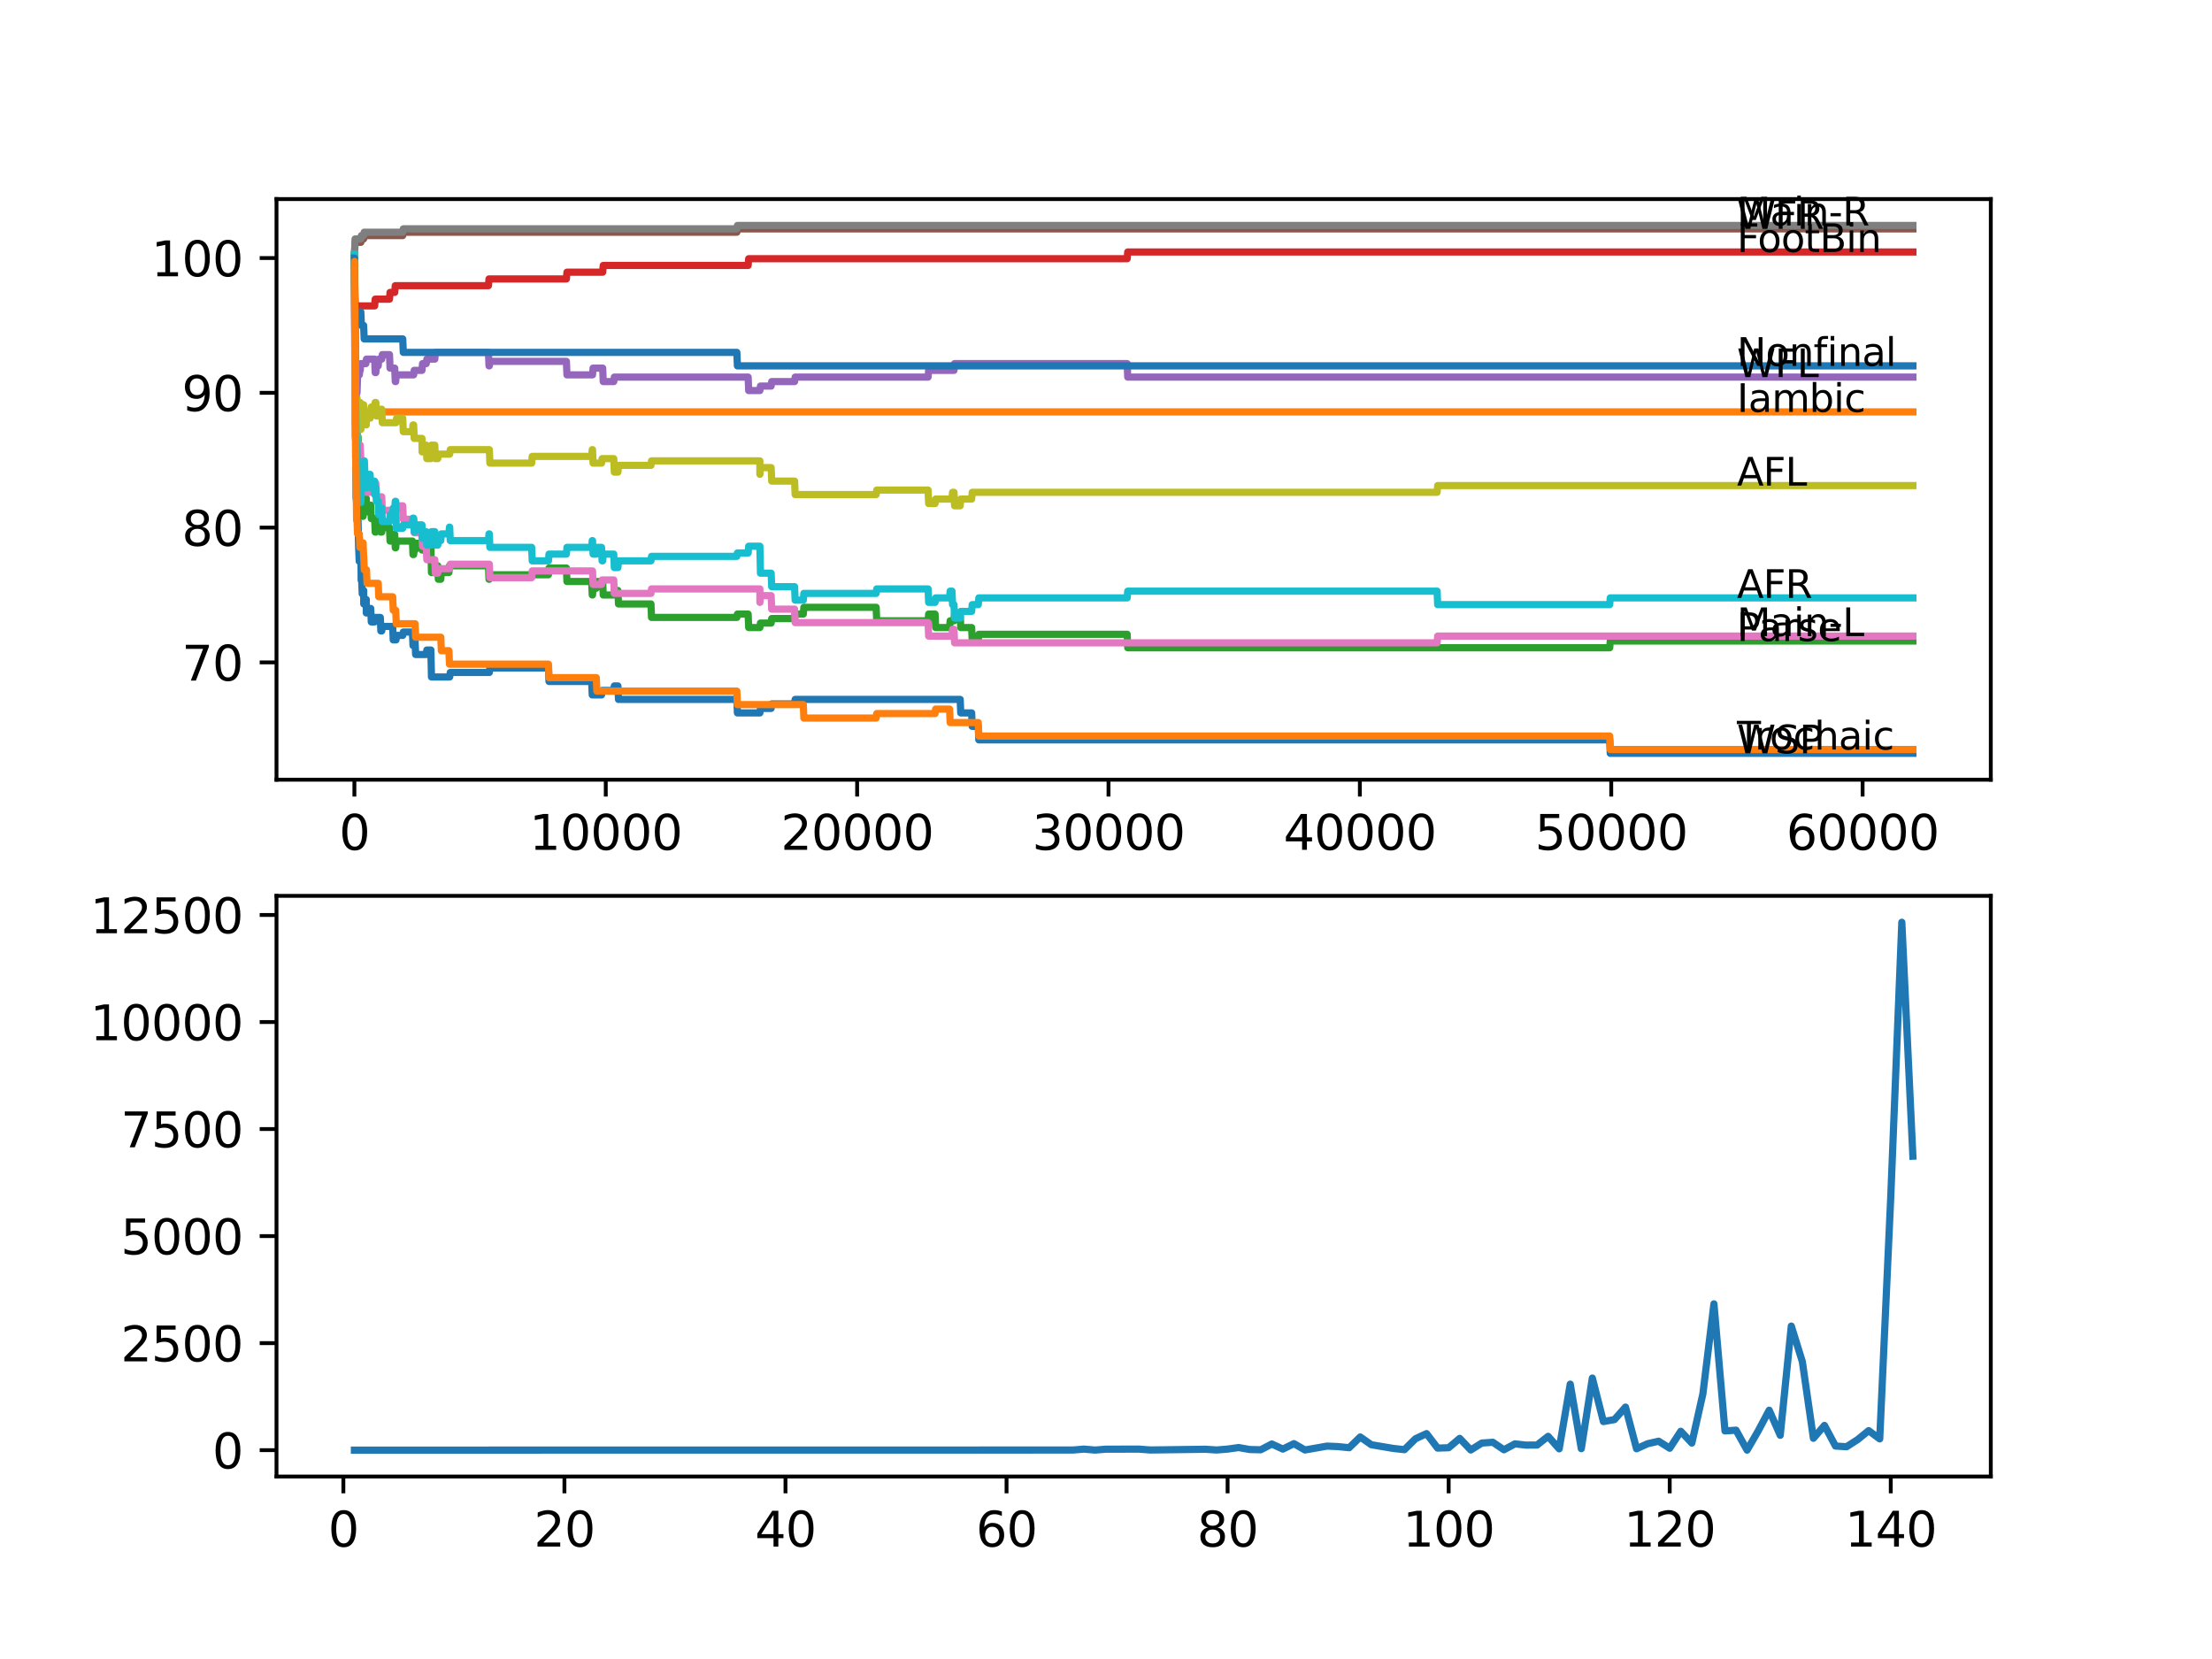 <?xml version="1.0" encoding="utf-8" standalone="no"?>
<!DOCTYPE svg PUBLIC "-//W3C//DTD SVG 1.1//EN"
  "http://www.w3.org/Graphics/SVG/1.1/DTD/svg11.dtd">
<svg xmlns:xlink="http://www.w3.org/1999/xlink" width="460.8pt" height="345.6pt" viewBox="0 0 460.8 345.6" xmlns="http://www.w3.org/2000/svg" version="1.1">
 <defs>
  <style type="text/css">*{stroke-linejoin: round; stroke-linecap: butt}</style>
 </defs>
 <g id="figure_1">
  <g id="patch_1">
   <path d="M 0 345.6 
L 460.8 345.6 
L 460.8 0 
L 0 0 
z
" style="fill: #ffffff"/>
  </g>
  <g id="axes_1">
   <g id="patch_2">
    <path d="M 57.6 162.432 
L 414.72 162.432 
L 414.72 41.472 
L 57.6 41.472 
z
" style="fill: #ffffff"/>
   </g>
   <g id="matplotlib.axis_1">
    <g id="xtick_1">
     <g id="line2d_1">
      <defs>
       <path id="mb01ba4b71d" d="M 0 0 
L 0 3.5 
" style="stroke: #000000; stroke-width: 0.8"/>
      </defs>
      <g>
       <use xlink:href="#mb01ba4b71d" x="73.827" y="162.432" style="stroke: #000000; stroke-width: 0.8"/>
      </g>
     </g>
     <g id="text_1">
      <!-- 0 -->
      <g transform="translate(70.646 177.03)scale(0.1 -0.1)">
       <defs>
        <path id="DejaVuSans-30" d="M 2034 4250 
Q 1547 4250 1301 3770 
Q 1056 3291 1056 2328 
Q 1056 1369 1301 889 
Q 1547 409 2034 409 
Q 2525 409 2770 889 
Q 3016 1369 3016 2328 
Q 3016 3291 2770 3770 
Q 2525 4250 2034 4250 
z
M 2034 4750 
Q 2819 4750 3233 4129 
Q 3647 3509 3647 2328 
Q 3647 1150 3233 529 
Q 2819 -91 2034 -91 
Q 1250 -91 836 529 
Q 422 1150 422 2328 
Q 422 3509 836 4129 
Q 1250 4750 2034 4750 
z
" transform="scale(0.016)"/>
       </defs>
       <use xlink:href="#DejaVuSans-30"/>
      </g>
     </g>
    </g>
    <g id="xtick_2">
     <g id="line2d_2">
      <g>
       <use xlink:href="#mb01ba4b71d" x="126.192" y="162.432" style="stroke: #000000; stroke-width: 0.8"/>
      </g>
     </g>
     <g id="text_2">
      <!-- 10000 -->
      <g transform="translate(110.286 177.03)scale(0.1 -0.1)">
       <defs>
        <path id="DejaVuSans-31" d="M 794 531 
L 1825 531 
L 1825 4091 
L 703 3866 
L 703 4441 
L 1819 4666 
L 2450 4666 
L 2450 531 
L 3481 531 
L 3481 0 
L 794 0 
L 794 531 
z
" transform="scale(0.016)"/>
       </defs>
       <use xlink:href="#DejaVuSans-31"/>
       <use xlink:href="#DejaVuSans-30" x="63.623"/>
       <use xlink:href="#DejaVuSans-30" x="127.246"/>
       <use xlink:href="#DejaVuSans-30" x="190.869"/>
       <use xlink:href="#DejaVuSans-30" x="254.492"/>
      </g>
     </g>
    </g>
    <g id="xtick_3">
     <g id="line2d_3">
      <g>
       <use xlink:href="#mb01ba4b71d" x="178.556" y="162.432" style="stroke: #000000; stroke-width: 0.8"/>
      </g>
     </g>
     <g id="text_3">
      <!-- 20000 -->
      <g transform="translate(162.65 177.03)scale(0.1 -0.1)">
       <defs>
        <path id="DejaVuSans-32" d="M 1228 531 
L 3431 531 
L 3431 0 
L 469 0 
L 469 531 
Q 828 903 1448 1529 
Q 2069 2156 2228 2338 
Q 2531 2678 2651 2914 
Q 2772 3150 2772 3378 
Q 2772 3750 2511 3984 
Q 2250 4219 1831 4219 
Q 1534 4219 1204 4116 
Q 875 4013 500 3803 
L 500 4441 
Q 881 4594 1212 4672 
Q 1544 4750 1819 4750 
Q 2544 4750 2975 4387 
Q 3406 4025 3406 3419 
Q 3406 3131 3298 2873 
Q 3191 2616 2906 2266 
Q 2828 2175 2409 1742 
Q 1991 1309 1228 531 
z
" transform="scale(0.016)"/>
       </defs>
       <use xlink:href="#DejaVuSans-32"/>
       <use xlink:href="#DejaVuSans-30" x="63.623"/>
       <use xlink:href="#DejaVuSans-30" x="127.246"/>
       <use xlink:href="#DejaVuSans-30" x="190.869"/>
       <use xlink:href="#DejaVuSans-30" x="254.492"/>
      </g>
     </g>
    </g>
    <g id="xtick_4">
     <g id="line2d_4">
      <g>
       <use xlink:href="#mb01ba4b71d" x="230.921" y="162.432" style="stroke: #000000; stroke-width: 0.8"/>
      </g>
     </g>
     <g id="text_4">
      <!-- 30000 -->
      <g transform="translate(215.015 177.03)scale(0.1 -0.1)">
       <defs>
        <path id="DejaVuSans-33" d="M 2597 2516 
Q 3050 2419 3304 2112 
Q 3559 1806 3559 1356 
Q 3559 666 3084 287 
Q 2609 -91 1734 -91 
Q 1441 -91 1130 -33 
Q 819 25 488 141 
L 488 750 
Q 750 597 1062 519 
Q 1375 441 1716 441 
Q 2309 441 2620 675 
Q 2931 909 2931 1356 
Q 2931 1769 2642 2001 
Q 2353 2234 1838 2234 
L 1294 2234 
L 1294 2753 
L 1863 2753 
Q 2328 2753 2575 2939 
Q 2822 3125 2822 3475 
Q 2822 3834 2567 4026 
Q 2313 4219 1838 4219 
Q 1578 4219 1281 4162 
Q 984 4106 628 3988 
L 628 4550 
Q 988 4650 1302 4700 
Q 1616 4750 1894 4750 
Q 2613 4750 3031 4423 
Q 3450 4097 3450 3541 
Q 3450 3153 3228 2886 
Q 3006 2619 2597 2516 
z
" transform="scale(0.016)"/>
       </defs>
       <use xlink:href="#DejaVuSans-33"/>
       <use xlink:href="#DejaVuSans-30" x="63.623"/>
       <use xlink:href="#DejaVuSans-30" x="127.246"/>
       <use xlink:href="#DejaVuSans-30" x="190.869"/>
       <use xlink:href="#DejaVuSans-30" x="254.492"/>
      </g>
     </g>
    </g>
    <g id="xtick_5">
     <g id="line2d_5">
      <g>
       <use xlink:href="#mb01ba4b71d" x="283.285" y="162.432" style="stroke: #000000; stroke-width: 0.8"/>
      </g>
     </g>
     <g id="text_5">
      <!-- 40000 -->
      <g transform="translate(267.379 177.03)scale(0.1 -0.1)">
       <defs>
        <path id="DejaVuSans-34" d="M 2419 4116 
L 825 1625 
L 2419 1625 
L 2419 4116 
z
M 2253 4666 
L 3047 4666 
L 3047 1625 
L 3713 1625 
L 3713 1100 
L 3047 1100 
L 3047 0 
L 2419 0 
L 2419 1100 
L 313 1100 
L 313 1709 
L 2253 4666 
z
" transform="scale(0.016)"/>
       </defs>
       <use xlink:href="#DejaVuSans-34"/>
       <use xlink:href="#DejaVuSans-30" x="63.623"/>
       <use xlink:href="#DejaVuSans-30" x="127.246"/>
       <use xlink:href="#DejaVuSans-30" x="190.869"/>
       <use xlink:href="#DejaVuSans-30" x="254.492"/>
      </g>
     </g>
    </g>
    <g id="xtick_6">
     <g id="line2d_6">
      <g>
       <use xlink:href="#mb01ba4b71d" x="335.65" y="162.432" style="stroke: #000000; stroke-width: 0.8"/>
      </g>
     </g>
     <g id="text_6">
      <!-- 50000 -->
      <g transform="translate(319.744 177.03)scale(0.1 -0.1)">
       <defs>
        <path id="DejaVuSans-35" d="M 691 4666 
L 3169 4666 
L 3169 4134 
L 1269 4134 
L 1269 2991 
Q 1406 3038 1543 3061 
Q 1681 3084 1819 3084 
Q 2600 3084 3056 2656 
Q 3513 2228 3513 1497 
Q 3513 744 3044 326 
Q 2575 -91 1722 -91 
Q 1428 -91 1123 -41 
Q 819 9 494 109 
L 494 744 
Q 775 591 1075 516 
Q 1375 441 1709 441 
Q 2250 441 2565 725 
Q 2881 1009 2881 1497 
Q 2881 1984 2565 2268 
Q 2250 2553 1709 2553 
Q 1456 2553 1204 2497 
Q 953 2441 691 2322 
L 691 4666 
z
" transform="scale(0.016)"/>
       </defs>
       <use xlink:href="#DejaVuSans-35"/>
       <use xlink:href="#DejaVuSans-30" x="63.623"/>
       <use xlink:href="#DejaVuSans-30" x="127.246"/>
       <use xlink:href="#DejaVuSans-30" x="190.869"/>
       <use xlink:href="#DejaVuSans-30" x="254.492"/>
      </g>
     </g>
    </g>
    <g id="xtick_7">
     <g id="line2d_7">
      <g>
       <use xlink:href="#mb01ba4b71d" x="388.014" y="162.432" style="stroke: #000000; stroke-width: 0.8"/>
      </g>
     </g>
     <g id="text_7">
      <!-- 60000 -->
      <g transform="translate(372.108 177.03)scale(0.1 -0.1)">
       <defs>
        <path id="DejaVuSans-36" d="M 2113 2584 
Q 1688 2584 1439 2293 
Q 1191 2003 1191 1497 
Q 1191 994 1439 701 
Q 1688 409 2113 409 
Q 2538 409 2786 701 
Q 3034 994 3034 1497 
Q 3034 2003 2786 2293 
Q 2538 2584 2113 2584 
z
M 3366 4563 
L 3366 3988 
Q 3128 4100 2886 4159 
Q 2644 4219 2406 4219 
Q 1781 4219 1451 3797 
Q 1122 3375 1075 2522 
Q 1259 2794 1537 2939 
Q 1816 3084 2150 3084 
Q 2853 3084 3261 2657 
Q 3669 2231 3669 1497 
Q 3669 778 3244 343 
Q 2819 -91 2113 -91 
Q 1303 -91 875 529 
Q 447 1150 447 2328 
Q 447 3434 972 4092 
Q 1497 4750 2381 4750 
Q 2619 4750 2861 4703 
Q 3103 4656 3366 4563 
z
" transform="scale(0.016)"/>
       </defs>
       <use xlink:href="#DejaVuSans-36"/>
       <use xlink:href="#DejaVuSans-30" x="63.623"/>
       <use xlink:href="#DejaVuSans-30" x="127.246"/>
       <use xlink:href="#DejaVuSans-30" x="190.869"/>
       <use xlink:href="#DejaVuSans-30" x="254.492"/>
      </g>
     </g>
    </g>
   </g>
   <g id="matplotlib.axis_2">
    <g id="ytick_1">
     <g id="line2d_8">
      <defs>
       <path id="mc1562994a1" d="M 0 0 
L -3.5 0 
" style="stroke: #000000; stroke-width: 0.8"/>
      </defs>
      <g>
       <use xlink:href="#mc1562994a1" x="57.6" y="137.983" style="stroke: #000000; stroke-width: 0.8"/>
      </g>
     </g>
     <g id="text_8">
      <!-- 70 -->
      <g transform="translate(37.875 141.782)scale(0.1 -0.1)">
       <defs>
        <path id="DejaVuSans-37" d="M 525 4666 
L 3525 4666 
L 3525 4397 
L 1831 0 
L 1172 0 
L 2766 4134 
L 525 4134 
L 525 4666 
z
" transform="scale(0.016)"/>
       </defs>
       <use xlink:href="#DejaVuSans-37"/>
       <use xlink:href="#DejaVuSans-30" x="63.623"/>
      </g>
     </g>
    </g>
    <g id="ytick_2">
     <g id="line2d_9">
      <g>
       <use xlink:href="#mc1562994a1" x="57.6" y="109.907" style="stroke: #000000; stroke-width: 0.8"/>
      </g>
     </g>
     <g id="text_9">
      <!-- 80 -->
      <g transform="translate(37.875 113.706)scale(0.1 -0.1)">
       <defs>
        <path id="DejaVuSans-38" d="M 2034 2216 
Q 1584 2216 1326 1975 
Q 1069 1734 1069 1313 
Q 1069 891 1326 650 
Q 1584 409 2034 409 
Q 2484 409 2743 651 
Q 3003 894 3003 1313 
Q 3003 1734 2745 1975 
Q 2488 2216 2034 2216 
z
M 1403 2484 
Q 997 2584 770 2862 
Q 544 3141 544 3541 
Q 544 4100 942 4425 
Q 1341 4750 2034 4750 
Q 2731 4750 3128 4425 
Q 3525 4100 3525 3541 
Q 3525 3141 3298 2862 
Q 3072 2584 2669 2484 
Q 3125 2378 3379 2068 
Q 3634 1759 3634 1313 
Q 3634 634 3220 271 
Q 2806 -91 2034 -91 
Q 1263 -91 848 271 
Q 434 634 434 1313 
Q 434 1759 690 2068 
Q 947 2378 1403 2484 
z
M 1172 3481 
Q 1172 3119 1398 2916 
Q 1625 2713 2034 2713 
Q 2441 2713 2670 2916 
Q 2900 3119 2900 3481 
Q 2900 3844 2670 4047 
Q 2441 4250 2034 4250 
Q 1625 4250 1398 4047 
Q 1172 3844 1172 3481 
z
" transform="scale(0.016)"/>
       </defs>
       <use xlink:href="#DejaVuSans-38"/>
       <use xlink:href="#DejaVuSans-30" x="63.623"/>
      </g>
     </g>
    </g>
    <g id="ytick_3">
     <g id="line2d_10">
      <g>
       <use xlink:href="#mc1562994a1" x="57.6" y="81.831" style="stroke: #000000; stroke-width: 0.8"/>
      </g>
     </g>
     <g id="text_10">
      <!-- 90 -->
      <g transform="translate(37.875 85.63)scale(0.1 -0.1)">
       <defs>
        <path id="DejaVuSans-39" d="M 703 97 
L 703 672 
Q 941 559 1184 500 
Q 1428 441 1663 441 
Q 2288 441 2617 861 
Q 2947 1281 2994 2138 
Q 2813 1869 2534 1725 
Q 2256 1581 1919 1581 
Q 1219 1581 811 2004 
Q 403 2428 403 3163 
Q 403 3881 828 4315 
Q 1253 4750 1959 4750 
Q 2769 4750 3195 4129 
Q 3622 3509 3622 2328 
Q 3622 1225 3098 567 
Q 2575 -91 1691 -91 
Q 1453 -91 1209 -44 
Q 966 3 703 97 
z
M 1959 2075 
Q 2384 2075 2632 2365 
Q 2881 2656 2881 3163 
Q 2881 3666 2632 3958 
Q 2384 4250 1959 4250 
Q 1534 4250 1286 3958 
Q 1038 3666 1038 3163 
Q 1038 2656 1286 2365 
Q 1534 2075 1959 2075 
z
" transform="scale(0.016)"/>
       </defs>
       <use xlink:href="#DejaVuSans-39"/>
       <use xlink:href="#DejaVuSans-30" x="63.623"/>
      </g>
     </g>
    </g>
    <g id="ytick_4">
     <g id="line2d_11">
      <g>
       <use xlink:href="#mc1562994a1" x="57.6" y="53.755" style="stroke: #000000; stroke-width: 0.8"/>
      </g>
     </g>
     <g id="text_11">
      <!-- 100 -->
      <g transform="translate(31.512 57.554)scale(0.1 -0.1)">
       <use xlink:href="#DejaVuSans-31"/>
       <use xlink:href="#DejaVuSans-30" x="63.623"/>
       <use xlink:href="#DejaVuSans-30" x="127.246"/>
      </g>
     </g>
    </g>
   </g>
   <g id="line2d_12">
    <path d="M 73.833 56.563 
L 73.854 54.457 
L 73.896 66.389 
L 73.901 66.389 
L 74.037 88.616 
L 74.047 87.914 
L 74.063 86.978 
L 74.089 95.401 
L 74.115 95.401 
L 74.121 95.401 
L 74.126 93.997 
L 74.184 103.824 
L 74.199 103.824 
L 74.252 103.824 
L 74.367 106.631 
L 74.372 106.631 
L 74.44 105.695 
L 74.445 108.503 
L 74.472 108.503 
L 74.587 108.503 
L 74.707 114.118 
L 74.718 114.118 
L 74.833 116.926 
L 74.854 116.926 
L 74.969 115.99 
L 75.168 115.99 
L 75.189 115.288 
L 75.241 120.903 
L 75.346 120.903 
L 75.461 123.711 
L 75.749 123.711 
L 75.77 123.009 
L 75.775 125.816 
L 75.844 125.816 
L 76.221 125.816 
L 76.299 124.881 
L 76.304 127.688 
L 76.32 127.688 
L 77.1 127.688 
L 77.215 126.752 
L 77.231 126.752 
L 77.346 129.56 
L 78.027 129.56 
L 78.142 128.624 
L 79.226 128.624 
L 79.341 131.432 
L 79.525 131.432 
L 79.64 130.496 
L 81.803 130.496 
L 81.918 133.303 
L 82.499 133.303 
L 82.614 132.367 
L 83.897 132.367 
L 84.012 131.666 
L 85.918 131.666 
L 86.034 134.473 
L 86.17 134.473 
L 86.285 133.537 
L 86.468 133.537 
L 86.583 136.345 
L 88.798 136.345 
L 88.914 135.409 
L 89.762 135.409 
L 89.882 141.024 
L 93.679 141.024 
L 93.794 140.088 
L 101.937 140.088 
L 102.052 139.152 
L 114.253 139.152 
L 114.368 141.96 
L 123.26 141.96 
L 123.375 144.768 
L 125.312 144.768 
L 125.427 143.832 
L 127.857 143.832 
L 127.972 142.896 
L 128.726 142.896 
L 128.842 145.703 
L 153.5 145.703 
L 153.615 148.511 
L 158.297 148.511 
L 158.412 147.575 
L 160.643 147.575 
L 160.758 146.639 
L 165.528 146.639 
L 165.643 145.703 
L 200.026 145.703 
L 200.141 148.511 
L 202.414 148.511 
L 202.529 151.319 
L 203.791 151.319 
L 203.906 154.126 
L 335.33 154.126 
L 335.446 156.934 
L 398.487 156.934 
L 398.487 156.934 
" clip-path="url(#p0e1083fbb4)" style="fill: none; stroke: #1f77b4; stroke-width: 1.5; stroke-linecap: square"/>
   </g>
   <g id="line2d_13">
    <path d="M 73.833 53.053 
L 73.843 53.053 
L 73.99 74.11 
L 74.011 74.11 
L 74.126 85.808 
L 74.136 83.001 
L 74.147 83.001 
L 74.262 85.808 
L 398.487 85.808 
L 398.487 85.808 
" clip-path="url(#p0e1083fbb4)" style="fill: none; stroke: #ff7f0e; stroke-width: 1.5; stroke-linecap: square"/>
   </g>
   <g id="line2d_14">
    <path d="M 73.833 56.563 
L 73.848 53.053 
L 73.901 62.178 
L 73.917 62.178 
L 74.042 76.918 
L 74.047 75.514 
L 74.053 74.578 
L 74.1 83.469 
L 74.131 79.257 
L 74.252 91.891 
L 74.262 90.488 
L 74.278 90.488 
L 74.346 89.084 
L 74.351 91.891 
L 74.388 89.552 
L 74.44 89.552 
L 74.456 92.359 
L 74.55 90.956 
L 74.587 90.956 
L 74.707 96.571 
L 74.718 96.571 
L 74.833 99.378 
L 74.854 99.378 
L 74.969 98.443 
L 75.042 98.443 
L 75.158 97.039 
L 75.168 97.039 
L 75.189 96.337 
L 75.241 101.952 
L 75.346 101.952 
L 75.461 104.76 
L 75.472 104.76 
L 75.587 107.567 
L 75.639 107.567 
L 75.755 106.163 
L 75.77 106.163 
L 75.885 104.76 
L 76.221 104.76 
L 76.299 103.824 
L 76.304 106.631 
L 76.32 106.631 
L 76.346 106.631 
L 76.461 105.228 
L 77.231 105.228 
L 77.346 108.035 
L 78.048 108.035 
L 78.163 110.843 
L 78.294 110.843 
L 78.409 109.439 
L 78.792 109.439 
L 78.907 108.035 
L 79.226 108.035 
L 79.341 110.843 
L 79.525 110.843 
L 79.64 109.907 
L 81.138 109.907 
L 81.253 112.714 
L 81.803 112.714 
L 81.918 111.311 
L 82.227 111.311 
L 82.342 114.118 
L 82.436 114.118 
L 82.551 112.714 
L 85.918 112.714 
L 86.034 115.522 
L 86.17 115.522 
L 86.285 114.586 
L 86.468 114.586 
L 86.583 113.182 
L 87.908 113.182 
L 87.929 111.779 
L 87.934 114.586 
L 88.013 114.586 
L 88.798 114.586 
L 88.914 113.65 
L 89.762 113.65 
L 89.882 119.265 
L 90.579 119.265 
L 90.694 117.862 
L 91.197 117.862 
L 91.312 120.669 
L 91.825 120.669 
L 91.94 119.265 
L 93.517 119.265 
L 93.632 117.862 
L 101.753 117.862 
L 101.869 120.669 
L 101.937 120.669 
L 102.052 119.733 
L 114.253 119.733 
L 114.368 118.33 
L 117.992 118.33 
L 118.107 121.137 
L 123.26 121.137 
L 123.375 123.945 
L 123.432 123.945 
L 123.548 122.541 
L 124.218 122.541 
L 124.333 121.137 
L 125.548 121.137 
L 125.663 123.945 
L 127.857 123.945 
L 127.972 123.009 
L 128.726 123.009 
L 128.842 125.816 
L 135.607 125.816 
L 135.722 128.624 
L 153.5 128.624 
L 153.615 127.922 
L 155.851 127.922 
L 155.966 130.73 
L 158.297 130.73 
L 158.412 129.794 
L 160.643 129.794 
L 160.758 128.858 
L 165.528 128.858 
L 165.643 127.922 
L 167.345 127.922 
L 167.46 126.518 
L 182.52 126.518 
L 182.636 129.326 
L 193.339 129.326 
L 193.454 127.922 
L 194.789 127.922 
L 194.905 130.73 
L 197.816 130.73 
L 197.931 129.326 
L 198.738 129.326 
L 198.853 127.922 
L 200.026 127.922 
L 200.141 130.73 
L 202.414 130.73 
L 202.529 133.537 
L 203.791 133.537 
L 203.906 132.134 
L 234.812 132.134 
L 234.927 134.941 
L 335.33 134.941 
L 335.446 133.537 
L 398.487 133.537 
L 398.487 133.537 
" clip-path="url(#p0e1083fbb4)" style="fill: none; stroke: #2ca02c; stroke-width: 1.5; stroke-linecap: square"/>
   </g>
   <g id="line2d_15">
    <path d="M 73.833 53.755 
L 73.843 53.755 
L 73.974 66.389 
L 73.985 66.389 
L 74.115 63.722 
L 78.048 63.722 
L 78.163 62.318 
L 81.138 62.318 
L 81.253 60.915 
L 82.227 60.915 
L 82.342 59.511 
L 101.753 59.511 
L 101.869 58.107 
L 117.992 58.107 
L 118.107 56.703 
L 125.548 56.703 
L 125.663 55.299 
L 155.851 55.299 
L 155.966 53.896 
L 234.812 53.896 
L 234.927 52.492 
L 398.487 52.492 
L 398.487 52.492 
" clip-path="url(#p0e1083fbb4)" style="fill: none; stroke: #d62728; stroke-width: 1.5; stroke-linecap: square"/>
   </g>
   <g id="line2d_16">
    <path d="M 73.833 56.563 
L 73.848 56.563 
L 74.006 82.299 
L 74.021 82.299 
L 74.089 88.382 
L 74.142 87.446 
L 74.157 87.446 
L 74.288 81.831 
L 74.372 81.831 
L 74.503 78.088 
L 74.854 78.088 
L 74.969 77.152 
L 75.042 77.152 
L 75.158 75.748 
L 76.221 75.748 
L 76.336 74.812 
L 78.048 74.812 
L 78.163 77.62 
L 78.294 77.62 
L 78.409 76.216 
L 78.792 76.216 
L 78.907 74.812 
L 79.525 74.812 
L 79.64 73.876 
L 81.138 73.876 
L 81.253 76.684 
L 82.227 76.684 
L 82.342 79.491 
L 82.436 79.491 
L 82.551 78.088 
L 86.17 78.088 
L 86.285 77.152 
L 87.908 77.152 
L 88.024 75.748 
L 88.798 75.748 
L 88.914 74.812 
L 90.579 74.812 
L 90.694 73.408 
L 101.753 73.408 
L 101.869 76.216 
L 101.937 76.216 
L 102.052 75.28 
L 117.992 75.28 
L 118.107 78.088 
L 123.432 78.088 
L 123.548 76.684 
L 125.548 76.684 
L 125.663 79.491 
L 127.857 79.491 
L 127.972 78.555 
L 155.851 78.555 
L 155.966 81.363 
L 158.297 81.363 
L 158.412 80.427 
L 160.643 80.427 
L 160.758 79.491 
L 165.528 79.491 
L 165.643 78.555 
L 193.339 78.555 
L 193.454 77.152 
L 198.738 77.152 
L 198.853 75.748 
L 234.812 75.748 
L 234.927 78.555 
L 398.487 78.555 
L 398.487 78.555 
" clip-path="url(#p0e1083fbb4)" style="fill: none; stroke: #9467bd; stroke-width: 1.5; stroke-linecap: square"/>
   </g>
   <g id="line2d_17">
    <path d="M 73.833 53.755 
L 73.838 53.755 
L 73.969 50.48 
L 75.168 50.48 
L 75.283 49.778 
L 75.749 49.778 
L 75.864 49.076 
L 83.897 49.076 
L 84.012 48.374 
L 153.5 48.374 
L 153.615 47.672 
L 398.487 47.672 
L 398.487 47.672 
" clip-path="url(#p0e1083fbb4)" style="fill: none; stroke: #8c564b; stroke-width: 1.5; stroke-linecap: square"/>
   </g>
   <g id="line2d_18">
    <path d="M 73.833 56.563 
L 73.985 90.956 
L 74 89.552 
L 74.021 89.552 
L 74.042 88.616 
L 74.047 91.424 
L 74.126 89.926 
L 74.152 89.926 
L 74.267 88.99 
L 74.377 88.99 
L 74.498 94.605 
L 74.597 94.605 
L 74.712 93.67 
L 74.718 93.67 
L 74.833 92.734 
L 75.042 92.734 
L 75.158 95.541 
L 75.168 95.541 
L 75.283 98.349 
L 75.749 98.349 
L 75.864 101.157 
L 75.901 101.157 
L 76.016 99.753 
L 76.221 99.753 
L 76.336 102.56 
L 77.1 102.56 
L 77.215 101.624 
L 78.027 101.624 
L 78.142 100.689 
L 78.294 100.689 
L 78.409 103.496 
L 79.525 103.496 
L 79.64 106.304 
L 82.499 106.304 
L 82.614 105.368 
L 83.897 105.368 
L 84.012 108.175 
L 86.17 108.175 
L 86.285 110.983 
L 87.908 110.983 
L 88.024 113.791 
L 88.798 113.791 
L 88.914 116.598 
L 90.579 116.598 
L 90.694 119.406 
L 91.197 119.406 
L 91.312 118.47 
L 93.679 118.47 
L 93.794 117.534 
L 101.937 117.534 
L 102.052 120.342 
L 110.755 120.342 
L 110.87 118.938 
L 123.432 118.938 
L 123.548 121.745 
L 125.312 121.745 
L 125.427 120.81 
L 127.857 120.81 
L 127.972 123.617 
L 135.607 123.617 
L 135.722 122.681 
L 158.297 122.681 
L 158.302 125.489 
L 158.407 124.085 
L 160.643 124.085 
L 160.758 126.893 
L 165.528 126.893 
L 165.643 129.7 
L 193.339 129.7 
L 193.454 132.508 
L 198.319 132.508 
L 198.434 131.104 
L 198.738 131.104 
L 198.853 133.912 
L 299.377 133.912 
L 299.492 132.508 
L 398.487 132.508 
L 398.487 132.508 
" clip-path="url(#p0e1083fbb4)" style="fill: none; stroke: #e377c2; stroke-width: 1.5; stroke-linecap: square"/>
   </g>
   <g id="line2d_19">
    <path d="M 73.833 53.053 
L 73.838 53.053 
L 73.969 49.778 
L 75.168 49.778 
L 75.283 49.076 
L 75.749 49.076 
L 75.864 48.374 
L 83.897 48.374 
L 84.012 47.672 
L 153.5 47.672 
L 153.615 46.97 
L 398.487 46.97 
L 398.487 46.97 
" clip-path="url(#p0e1083fbb4)" style="fill: none; stroke: #7f7f7f; stroke-width: 1.5; stroke-linecap: square"/>
   </g>
   <g id="line2d_20">
    <path d="M 73.833 53.053 
L 73.985 86.042 
L 74 83.703 
L 74.006 82.299 
L 74.016 87.914 
L 74.1 84.779 
L 74.152 90.862 
L 74.21 85.715 
L 74.325 84.311 
L 74.346 84.311 
L 74.377 82.907 
L 74.383 85.715 
L 74.456 84.311 
L 74.571 87.119 
L 74.587 87.119 
L 74.702 84.779 
L 74.718 84.779 
L 74.833 83.843 
L 75.042 83.843 
L 75.158 86.651 
L 75.168 86.651 
L 75.189 89.458 
L 75.278 86.651 
L 75.346 86.651 
L 75.461 85.247 
L 75.472 85.247 
L 75.587 84.311 
L 75.749 84.311 
L 75.864 87.119 
L 75.901 87.119 
L 76.016 85.715 
L 76.221 85.715 
L 76.299 88.522 
L 76.331 87.119 
L 77.1 87.119 
L 77.215 86.183 
L 77.231 86.183 
L 77.346 84.779 
L 78.027 84.779 
L 78.142 83.843 
L 78.294 83.843 
L 78.409 86.651 
L 79.226 86.651 
L 79.341 85.247 
L 79.525 85.247 
L 79.64 88.054 
L 82.499 88.054 
L 82.614 87.119 
L 83.897 87.119 
L 84.012 89.926 
L 85.918 89.926 
L 86.034 88.522 
L 86.17 88.522 
L 86.285 91.33 
L 87.908 91.33 
L 87.929 94.138 
L 88.018 92.734 
L 88.798 92.734 
L 88.914 95.541 
L 89.762 95.541 
L 89.882 92.734 
L 90.579 92.734 
L 90.694 95.541 
L 91.197 95.541 
L 91.312 94.605 
L 93.679 94.605 
L 93.794 93.67 
L 101.937 93.67 
L 102.052 96.477 
L 110.755 96.477 
L 110.87 95.073 
L 123.26 95.073 
L 123.375 93.67 
L 123.432 93.67 
L 123.548 96.477 
L 125.312 96.477 
L 125.427 95.541 
L 127.857 95.541 
L 127.972 98.349 
L 128.726 98.349 
L 128.842 96.945 
L 135.607 96.945 
L 135.722 96.009 
L 158.297 96.009 
L 158.302 98.817 
L 158.407 97.413 
L 160.643 97.413 
L 160.758 100.221 
L 165.528 100.221 
L 165.643 103.028 
L 182.52 103.028 
L 182.636 102.092 
L 193.339 102.092 
L 193.454 104.9 
L 194.789 104.9 
L 194.905 103.964 
L 198.319 103.964 
L 198.434 102.56 
L 198.738 102.56 
L 198.853 105.368 
L 200.026 105.368 
L 200.141 103.964 
L 202.414 103.964 
L 202.529 102.56 
L 299.377 102.56 
L 299.492 101.157 
L 398.487 101.157 
L 398.487 101.157 
" clip-path="url(#p0e1083fbb4)" style="fill: none; stroke: #bcbd22; stroke-width: 1.5; stroke-linecap: square"/>
   </g>
   <g id="line2d_21">
    <path d="M 73.833 53.053 
L 73.969 68.027 
L 73.974 68.027 
L 74.115 85.949 
L 74.121 85.949 
L 74.21 93.904 
L 74.241 92.5 
L 74.252 92.5 
L 74.278 91.096 
L 74.283 93.904 
L 74.362 92.5 
L 74.372 92.5 
L 74.493 99.519 
L 74.587 99.519 
L 74.702 97.179 
L 74.718 97.179 
L 74.833 96.243 
L 74.854 96.243 
L 74.969 99.051 
L 75.042 99.051 
L 75.158 101.858 
L 75.168 101.858 
L 75.189 104.666 
L 75.278 101.858 
L 75.346 101.858 
L 75.461 100.455 
L 75.472 100.455 
L 75.587 99.519 
L 75.639 99.519 
L 75.755 97.413 
L 75.77 97.413 
L 75.885 96.009 
L 75.901 96.009 
L 76.016 98.817 
L 76.221 98.817 
L 76.299 101.624 
L 76.331 100.221 
L 76.346 100.221 
L 76.461 98.817 
L 77.1 98.817 
L 77.215 101.624 
L 77.231 101.624 
L 77.346 100.221 
L 78.027 100.221 
L 78.048 103.028 
L 78.137 101.624 
L 78.294 101.624 
L 78.409 104.432 
L 78.792 104.432 
L 78.907 107.24 
L 79.226 107.24 
L 79.341 105.836 
L 79.525 105.836 
L 79.64 108.643 
L 81.138 108.643 
L 81.253 107.24 
L 81.803 107.24 
L 81.918 105.836 
L 82.227 105.836 
L 82.342 104.432 
L 82.436 104.432 
L 82.557 110.047 
L 83.897 110.047 
L 84.012 109.345 
L 85.918 109.345 
L 86.034 107.942 
L 86.17 107.942 
L 86.285 110.749 
L 86.468 110.749 
L 86.583 109.345 
L 87.908 109.345 
L 87.929 112.153 
L 88.018 110.749 
L 88.798 110.749 
L 88.914 113.557 
L 89.762 113.557 
L 89.882 110.749 
L 90.579 110.749 
L 90.694 113.557 
L 91.197 113.557 
L 91.312 112.621 
L 91.825 112.621 
L 91.94 111.217 
L 93.517 111.217 
L 93.632 109.813 
L 93.679 109.813 
L 93.794 112.621 
L 101.753 112.621 
L 101.869 111.217 
L 101.937 111.217 
L 102.052 114.025 
L 110.755 114.025 
L 110.87 116.832 
L 114.253 116.832 
L 114.368 115.428 
L 117.992 115.428 
L 118.107 114.025 
L 123.26 114.025 
L 123.375 112.621 
L 123.432 112.621 
L 123.548 115.428 
L 124.218 115.428 
L 124.333 114.025 
L 125.312 114.025 
L 125.427 116.832 
L 125.548 116.832 
L 125.663 115.428 
L 127.857 115.428 
L 127.972 118.236 
L 128.726 118.236 
L 128.842 116.832 
L 135.607 116.832 
L 135.722 115.896 
L 153.5 115.896 
L 153.615 115.194 
L 155.851 115.194 
L 155.966 113.791 
L 158.297 113.791 
L 158.417 119.406 
L 160.643 119.406 
L 160.758 122.213 
L 165.528 122.213 
L 165.643 125.021 
L 167.345 125.021 
L 167.46 123.617 
L 182.52 123.617 
L 182.636 122.681 
L 193.339 122.681 
L 193.454 125.489 
L 194.789 125.489 
L 194.905 124.553 
L 197.816 124.553 
L 197.931 123.149 
L 198.319 123.149 
L 198.434 125.957 
L 198.738 125.957 
L 198.853 128.764 
L 200.026 128.764 
L 200.141 127.361 
L 202.414 127.361 
L 202.529 125.957 
L 203.791 125.957 
L 203.906 124.553 
L 234.812 124.553 
L 234.927 123.149 
L 299.377 123.149 
L 299.492 125.957 
L 335.33 125.957 
L 335.446 124.553 
L 398.487 124.553 
L 398.487 124.553 
" clip-path="url(#p0e1083fbb4)" style="fill: none; stroke: #17becf; stroke-width: 1.5; stroke-linecap: square"/>
   </g>
   <g id="line2d_22">
    <path d="M 73.833 53.755 
L 73.838 53.755 
L 73.969 64.986 
L 75.168 64.986 
L 75.283 67.793 
L 75.749 67.793 
L 75.864 70.601 
L 83.897 70.601 
L 84.012 73.408 
L 153.5 73.408 
L 153.615 76.216 
L 398.487 76.216 
L 398.487 76.216 
" clip-path="url(#p0e1083fbb4)" style="fill: none; stroke: #1f77b4; stroke-width: 1.5; stroke-linecap: square"/>
   </g>
   <g id="line2d_23">
    <path d="M 73.833 56.563 
L 73.843 56.563 
L 73.864 54.457 
L 73.906 64.986 
L 73.922 64.986 
L 73.937 64.284 
L 73.969 69.197 
L 73.979 69.197 
L 74.131 98.115 
L 74.142 97.179 
L 74.157 97.179 
L 74.288 108.409 
L 74.372 108.409 
L 74.487 111.217 
L 74.854 111.217 
L 74.969 114.025 
L 75.472 114.025 
L 75.587 113.089 
L 75.639 113.089 
L 75.755 115.896 
L 75.77 115.896 
L 75.885 118.704 
L 76.346 118.704 
L 76.461 121.511 
L 78.792 121.511 
L 78.907 124.319 
L 81.803 124.319 
L 81.918 127.127 
L 82.436 127.127 
L 82.551 129.934 
L 86.468 129.934 
L 86.583 132.742 
L 91.825 132.742 
L 91.94 135.549 
L 93.517 135.549 
L 93.632 138.357 
L 114.253 138.357 
L 114.368 141.165 
L 124.218 141.165 
L 124.333 143.972 
L 153.5 143.972 
L 153.615 146.78 
L 167.345 146.78 
L 167.46 149.587 
L 182.52 149.587 
L 182.636 148.651 
L 194.789 148.651 
L 194.905 147.716 
L 197.816 147.716 
L 197.931 150.523 
L 203.791 150.523 
L 203.906 153.331 
L 335.33 153.331 
L 335.446 156.138 
L 398.487 156.138 
L 398.487 156.138 
" clip-path="url(#p0e1083fbb4)" style="fill: none; stroke: #ff7f0e; stroke-width: 1.5; stroke-linecap: square"/>
   </g>
   <g id="patch_3">
    <path d="M 57.6 162.432 
L 57.6 41.472 
" style="fill: none; stroke: #000000; stroke-width: 0.8; stroke-linejoin: miter; stroke-linecap: square"/>
   </g>
   <g id="patch_4">
    <path d="M 414.72 162.432 
L 414.72 41.472 
" style="fill: none; stroke: #000000; stroke-width: 0.8; stroke-linejoin: miter; stroke-linecap: square"/>
   </g>
   <g id="patch_5">
    <path d="M 57.6 162.432 
L 414.72 162.432 
" style="fill: none; stroke: #000000; stroke-width: 0.8; stroke-linejoin: miter; stroke-linecap: square"/>
   </g>
   <g id="patch_6">
    <path d="M 57.6 41.472 
L 414.72 41.472 
" style="fill: none; stroke: #000000; stroke-width: 0.8; stroke-linejoin: miter; stroke-linecap: square"/>
   </g>
   <g id="text_12">
    <!-- WSP -->
    <g transform="translate(361.832 156.934)scale(0.08 -0.08)">
     <defs>
      <path id="DejaVuSans-57" d="M 213 4666 
L 850 4666 
L 1831 722 
L 2809 4666 
L 3519 4666 
L 4500 722 
L 5478 4666 
L 6119 4666 
L 4947 0 
L 4153 0 
L 3169 4050 
L 2175 0 
L 1381 0 
L 213 4666 
z
" transform="scale(0.016)"/>
      <path id="DejaVuSans-53" d="M 3425 4513 
L 3425 3897 
Q 3066 4069 2747 4153 
Q 2428 4238 2131 4238 
Q 1616 4238 1336 4038 
Q 1056 3838 1056 3469 
Q 1056 3159 1242 3001 
Q 1428 2844 1947 2747 
L 2328 2669 
Q 3034 2534 3370 2195 
Q 3706 1856 3706 1288 
Q 3706 609 3251 259 
Q 2797 -91 1919 -91 
Q 1588 -91 1214 -16 
Q 841 59 441 206 
L 441 856 
Q 825 641 1194 531 
Q 1563 422 1919 422 
Q 2459 422 2753 634 
Q 3047 847 3047 1241 
Q 3047 1584 2836 1778 
Q 2625 1972 2144 2069 
L 1759 2144 
Q 1053 2284 737 2584 
Q 422 2884 422 3419 
Q 422 4038 858 4394 
Q 1294 4750 2059 4750 
Q 2388 4750 2728 4690 
Q 3069 4631 3425 4513 
z
" transform="scale(0.016)"/>
      <path id="DejaVuSans-50" d="M 1259 4147 
L 1259 2394 
L 2053 2394 
Q 2494 2394 2734 2622 
Q 2975 2850 2975 3272 
Q 2975 3691 2734 3919 
Q 2494 4147 2053 4147 
L 1259 4147 
z
M 628 4666 
L 2053 4666 
Q 2838 4666 3239 4311 
Q 3641 3956 3641 3272 
Q 3641 2581 3239 2228 
Q 2838 1875 2053 1875 
L 1259 1875 
L 1259 0 
L 628 0 
L 628 4666 
z
" transform="scale(0.016)"/>
     </defs>
     <use xlink:href="#DejaVuSans-57"/>
     <use xlink:href="#DejaVuSans-53" x="98.877"/>
     <use xlink:href="#DejaVuSans-50" x="162.354"/>
    </g>
   </g>
   <g id="text_13">
    <!-- Iambic -->
    <g transform="translate(361.832 85.808)scale(0.08 -0.08)">
     <defs>
      <path id="DejaVuSans-49" d="M 628 4666 
L 1259 4666 
L 1259 0 
L 628 0 
L 628 4666 
z
" transform="scale(0.016)"/>
      <path id="DejaVuSans-61" d="M 2194 1759 
Q 1497 1759 1228 1600 
Q 959 1441 959 1056 
Q 959 750 1161 570 
Q 1363 391 1709 391 
Q 2188 391 2477 730 
Q 2766 1069 2766 1631 
L 2766 1759 
L 2194 1759 
z
M 3341 1997 
L 3341 0 
L 2766 0 
L 2766 531 
Q 2569 213 2275 61 
Q 1981 -91 1556 -91 
Q 1019 -91 701 211 
Q 384 513 384 1019 
Q 384 1609 779 1909 
Q 1175 2209 1959 2209 
L 2766 2209 
L 2766 2266 
Q 2766 2663 2505 2880 
Q 2244 3097 1772 3097 
Q 1472 3097 1187 3025 
Q 903 2953 641 2809 
L 641 3341 
Q 956 3463 1253 3523 
Q 1550 3584 1831 3584 
Q 2591 3584 2966 3190 
Q 3341 2797 3341 1997 
z
" transform="scale(0.016)"/>
      <path id="DejaVuSans-6d" d="M 3328 2828 
Q 3544 3216 3844 3400 
Q 4144 3584 4550 3584 
Q 5097 3584 5394 3201 
Q 5691 2819 5691 2113 
L 5691 0 
L 5113 0 
L 5113 2094 
Q 5113 2597 4934 2840 
Q 4756 3084 4391 3084 
Q 3944 3084 3684 2787 
Q 3425 2491 3425 1978 
L 3425 0 
L 2847 0 
L 2847 2094 
Q 2847 2600 2669 2842 
Q 2491 3084 2119 3084 
Q 1678 3084 1418 2786 
Q 1159 2488 1159 1978 
L 1159 0 
L 581 0 
L 581 3500 
L 1159 3500 
L 1159 2956 
Q 1356 3278 1631 3431 
Q 1906 3584 2284 3584 
Q 2666 3584 2933 3390 
Q 3200 3197 3328 2828 
z
" transform="scale(0.016)"/>
      <path id="DejaVuSans-62" d="M 3116 1747 
Q 3116 2381 2855 2742 
Q 2594 3103 2138 3103 
Q 1681 3103 1420 2742 
Q 1159 2381 1159 1747 
Q 1159 1113 1420 752 
Q 1681 391 2138 391 
Q 2594 391 2855 752 
Q 3116 1113 3116 1747 
z
M 1159 2969 
Q 1341 3281 1617 3432 
Q 1894 3584 2278 3584 
Q 2916 3584 3314 3078 
Q 3713 2572 3713 1747 
Q 3713 922 3314 415 
Q 2916 -91 2278 -91 
Q 1894 -91 1617 61 
Q 1341 213 1159 525 
L 1159 0 
L 581 0 
L 581 4863 
L 1159 4863 
L 1159 2969 
z
" transform="scale(0.016)"/>
      <path id="DejaVuSans-69" d="M 603 3500 
L 1178 3500 
L 1178 0 
L 603 0 
L 603 3500 
z
M 603 4863 
L 1178 4863 
L 1178 4134 
L 603 4134 
L 603 4863 
z
" transform="scale(0.016)"/>
      <path id="DejaVuSans-63" d="M 3122 3366 
L 3122 2828 
Q 2878 2963 2633 3030 
Q 2388 3097 2138 3097 
Q 1578 3097 1268 2742 
Q 959 2388 959 1747 
Q 959 1106 1268 751 
Q 1578 397 2138 397 
Q 2388 397 2633 464 
Q 2878 531 3122 666 
L 3122 134 
Q 2881 22 2623 -34 
Q 2366 -91 2075 -91 
Q 1284 -91 818 406 
Q 353 903 353 1747 
Q 353 2603 823 3093 
Q 1294 3584 2113 3584 
Q 2378 3584 2631 3529 
Q 2884 3475 3122 3366 
z
" transform="scale(0.016)"/>
     </defs>
     <use xlink:href="#DejaVuSans-49"/>
     <use xlink:href="#DejaVuSans-61" x="29.492"/>
     <use xlink:href="#DejaVuSans-6d" x="90.771"/>
     <use xlink:href="#DejaVuSans-62" x="188.184"/>
     <use xlink:href="#DejaVuSans-69" x="251.66"/>
     <use xlink:href="#DejaVuSans-63" x="279.443"/>
    </g>
   </g>
   <g id="text_14">
    <!-- Parse -->
    <g transform="translate(361.832 133.537)scale(0.08 -0.08)">
     <defs>
      <path id="DejaVuSans-72" d="M 2631 2963 
Q 2534 3019 2420 3045 
Q 2306 3072 2169 3072 
Q 1681 3072 1420 2755 
Q 1159 2438 1159 1844 
L 1159 0 
L 581 0 
L 581 3500 
L 1159 3500 
L 1159 2956 
Q 1341 3275 1631 3429 
Q 1922 3584 2338 3584 
Q 2397 3584 2469 3576 
Q 2541 3569 2628 3553 
L 2631 2963 
z
" transform="scale(0.016)"/>
      <path id="DejaVuSans-73" d="M 2834 3397 
L 2834 2853 
Q 2591 2978 2328 3040 
Q 2066 3103 1784 3103 
Q 1356 3103 1142 2972 
Q 928 2841 928 2578 
Q 928 2378 1081 2264 
Q 1234 2150 1697 2047 
L 1894 2003 
Q 2506 1872 2764 1633 
Q 3022 1394 3022 966 
Q 3022 478 2636 193 
Q 2250 -91 1575 -91 
Q 1294 -91 989 -36 
Q 684 19 347 128 
L 347 722 
Q 666 556 975 473 
Q 1284 391 1588 391 
Q 1994 391 2212 530 
Q 2431 669 2431 922 
Q 2431 1156 2273 1281 
Q 2116 1406 1581 1522 
L 1381 1569 
Q 847 1681 609 1914 
Q 372 2147 372 2553 
Q 372 3047 722 3315 
Q 1072 3584 1716 3584 
Q 2034 3584 2315 3537 
Q 2597 3491 2834 3397 
z
" transform="scale(0.016)"/>
      <path id="DejaVuSans-65" d="M 3597 1894 
L 3597 1613 
L 953 1613 
Q 991 1019 1311 708 
Q 1631 397 2203 397 
Q 2534 397 2845 478 
Q 3156 559 3463 722 
L 3463 178 
Q 3153 47 2828 -22 
Q 2503 -91 2169 -91 
Q 1331 -91 842 396 
Q 353 884 353 1716 
Q 353 2575 817 3079 
Q 1281 3584 2069 3584 
Q 2775 3584 3186 3129 
Q 3597 2675 3597 1894 
z
M 3022 2063 
Q 3016 2534 2758 2815 
Q 2500 3097 2075 3097 
Q 1594 3097 1305 2825 
Q 1016 2553 972 2059 
L 3022 2063 
z
" transform="scale(0.016)"/>
     </defs>
     <use xlink:href="#DejaVuSans-50"/>
     <use xlink:href="#DejaVuSans-61" x="55.803"/>
     <use xlink:href="#DejaVuSans-72" x="117.082"/>
     <use xlink:href="#DejaVuSans-73" x="158.195"/>
     <use xlink:href="#DejaVuSans-65" x="210.295"/>
    </g>
   </g>
   <g id="text_15">
    <!-- FootBin -->
    <g transform="translate(361.832 52.492)scale(0.08 -0.08)">
     <defs>
      <path id="DejaVuSans-46" d="M 628 4666 
L 3309 4666 
L 3309 4134 
L 1259 4134 
L 1259 2759 
L 3109 2759 
L 3109 2228 
L 1259 2228 
L 1259 0 
L 628 0 
L 628 4666 
z
" transform="scale(0.016)"/>
      <path id="DejaVuSans-6f" d="M 1959 3097 
Q 1497 3097 1228 2736 
Q 959 2375 959 1747 
Q 959 1119 1226 758 
Q 1494 397 1959 397 
Q 2419 397 2687 759 
Q 2956 1122 2956 1747 
Q 2956 2369 2687 2733 
Q 2419 3097 1959 3097 
z
M 1959 3584 
Q 2709 3584 3137 3096 
Q 3566 2609 3566 1747 
Q 3566 888 3137 398 
Q 2709 -91 1959 -91 
Q 1206 -91 779 398 
Q 353 888 353 1747 
Q 353 2609 779 3096 
Q 1206 3584 1959 3584 
z
" transform="scale(0.016)"/>
      <path id="DejaVuSans-74" d="M 1172 4494 
L 1172 3500 
L 2356 3500 
L 2356 3053 
L 1172 3053 
L 1172 1153 
Q 1172 725 1289 603 
Q 1406 481 1766 481 
L 2356 481 
L 2356 0 
L 1766 0 
Q 1100 0 847 248 
Q 594 497 594 1153 
L 594 3053 
L 172 3053 
L 172 3500 
L 594 3500 
L 594 4494 
L 1172 4494 
z
" transform="scale(0.016)"/>
      <path id="DejaVuSans-42" d="M 1259 2228 
L 1259 519 
L 2272 519 
Q 2781 519 3026 730 
Q 3272 941 3272 1375 
Q 3272 1813 3026 2020 
Q 2781 2228 2272 2228 
L 1259 2228 
z
M 1259 4147 
L 1259 2741 
L 2194 2741 
Q 2656 2741 2882 2914 
Q 3109 3088 3109 3444 
Q 3109 3797 2882 3972 
Q 2656 4147 2194 4147 
L 1259 4147 
z
M 628 4666 
L 2241 4666 
Q 2963 4666 3353 4366 
Q 3744 4066 3744 3513 
Q 3744 3084 3544 2831 
Q 3344 2578 2956 2516 
Q 3422 2416 3680 2098 
Q 3938 1781 3938 1306 
Q 3938 681 3513 340 
Q 3088 0 2303 0 
L 628 0 
L 628 4666 
z
" transform="scale(0.016)"/>
      <path id="DejaVuSans-6e" d="M 3513 2113 
L 3513 0 
L 2938 0 
L 2938 2094 
Q 2938 2591 2744 2837 
Q 2550 3084 2163 3084 
Q 1697 3084 1428 2787 
Q 1159 2491 1159 1978 
L 1159 0 
L 581 0 
L 581 3500 
L 1159 3500 
L 1159 2956 
Q 1366 3272 1645 3428 
Q 1925 3584 2291 3584 
Q 2894 3584 3203 3211 
Q 3513 2838 3513 2113 
z
" transform="scale(0.016)"/>
     </defs>
     <use xlink:href="#DejaVuSans-46"/>
     <use xlink:href="#DejaVuSans-6f" x="53.895"/>
     <use xlink:href="#DejaVuSans-6f" x="115.076"/>
     <use xlink:href="#DejaVuSans-74" x="176.258"/>
     <use xlink:href="#DejaVuSans-42" x="215.467"/>
     <use xlink:href="#DejaVuSans-69" x="284.07"/>
     <use xlink:href="#DejaVuSans-6e" x="311.854"/>
    </g>
   </g>
   <g id="text_16">
    <!-- WFL -->
    <g transform="translate(361.832 78.555)scale(0.08 -0.08)">
     <defs>
      <path id="DejaVuSans-4c" d="M 628 4666 
L 1259 4666 
L 1259 531 
L 3531 531 
L 3531 0 
L 628 0 
L 628 4666 
z
" transform="scale(0.016)"/>
     </defs>
     <use xlink:href="#DejaVuSans-57"/>
     <use xlink:href="#DejaVuSans-46" x="98.877"/>
     <use xlink:href="#DejaVuSans-4c" x="156.396"/>
    </g>
   </g>
   <g id="text_17">
    <!-- WFR -->
    <g transform="translate(361.832 47.672)scale(0.08 -0.08)">
     <defs>
      <path id="DejaVuSans-52" d="M 2841 2188 
Q 3044 2119 3236 1894 
Q 3428 1669 3622 1275 
L 4263 0 
L 3584 0 
L 2988 1197 
Q 2756 1666 2539 1819 
Q 2322 1972 1947 1972 
L 1259 1972 
L 1259 0 
L 628 0 
L 628 4666 
L 2053 4666 
Q 2853 4666 3247 4331 
Q 3641 3997 3641 3322 
Q 3641 2881 3436 2590 
Q 3231 2300 2841 2188 
z
M 1259 4147 
L 1259 2491 
L 2053 2491 
Q 2509 2491 2742 2702 
Q 2975 2913 2975 3322 
Q 2975 3731 2742 3939 
Q 2509 4147 2053 4147 
L 1259 4147 
z
" transform="scale(0.016)"/>
     </defs>
     <use xlink:href="#DejaVuSans-57"/>
     <use xlink:href="#DejaVuSans-46" x="98.877"/>
     <use xlink:href="#DejaVuSans-52" x="156.396"/>
    </g>
   </g>
   <g id="text_18">
    <!-- Main-L -->
    <g transform="translate(361.832 132.508)scale(0.08 -0.08)">
     <defs>
      <path id="DejaVuSans-4d" d="M 628 4666 
L 1569 4666 
L 2759 1491 
L 3956 4666 
L 4897 4666 
L 4897 0 
L 4281 0 
L 4281 4097 
L 3078 897 
L 2444 897 
L 1241 4097 
L 1241 0 
L 628 0 
L 628 4666 
z
" transform="scale(0.016)"/>
      <path id="DejaVuSans-2d" d="M 313 2009 
L 1997 2009 
L 1997 1497 
L 313 1497 
L 313 2009 
z
" transform="scale(0.016)"/>
     </defs>
     <use xlink:href="#DejaVuSans-4d"/>
     <use xlink:href="#DejaVuSans-61" x="86.279"/>
     <use xlink:href="#DejaVuSans-69" x="147.559"/>
     <use xlink:href="#DejaVuSans-6e" x="175.342"/>
     <use xlink:href="#DejaVuSans-2d" x="238.721"/>
     <use xlink:href="#DejaVuSans-4c" x="274.805"/>
    </g>
   </g>
   <g id="text_19">
    <!-- Main-R -->
    <g transform="translate(361.832 46.97)scale(0.08 -0.08)">
     <use xlink:href="#DejaVuSans-4d"/>
     <use xlink:href="#DejaVuSans-61" x="86.279"/>
     <use xlink:href="#DejaVuSans-69" x="147.559"/>
     <use xlink:href="#DejaVuSans-6e" x="175.342"/>
     <use xlink:href="#DejaVuSans-2d" x="238.721"/>
     <use xlink:href="#DejaVuSans-52" x="274.805"/>
    </g>
   </g>
   <g id="text_20">
    <!-- AFL -->
    <g transform="translate(361.832 101.157)scale(0.08 -0.08)">
     <defs>
      <path id="DejaVuSans-41" d="M 2188 4044 
L 1331 1722 
L 3047 1722 
L 2188 4044 
z
M 1831 4666 
L 2547 4666 
L 4325 0 
L 3669 0 
L 3244 1197 
L 1141 1197 
L 716 0 
L 50 0 
L 1831 4666 
z
" transform="scale(0.016)"/>
     </defs>
     <use xlink:href="#DejaVuSans-41"/>
     <use xlink:href="#DejaVuSans-46" x="68.408"/>
     <use xlink:href="#DejaVuSans-4c" x="125.928"/>
    </g>
   </g>
   <g id="text_21">
    <!-- AFR -->
    <g transform="translate(361.832 124.553)scale(0.08 -0.08)">
     <use xlink:href="#DejaVuSans-41"/>
     <use xlink:href="#DejaVuSans-46" x="68.408"/>
     <use xlink:href="#DejaVuSans-52" x="125.928"/>
    </g>
   </g>
   <g id="text_22">
    <!-- Nonfinal -->
    <g transform="translate(361.832 76.216)scale(0.08 -0.08)">
     <defs>
      <path id="DejaVuSans-4e" d="M 628 4666 
L 1478 4666 
L 3547 763 
L 3547 4666 
L 4159 4666 
L 4159 0 
L 3309 0 
L 1241 3903 
L 1241 0 
L 628 0 
L 628 4666 
z
" transform="scale(0.016)"/>
      <path id="DejaVuSans-66" d="M 2375 4863 
L 2375 4384 
L 1825 4384 
Q 1516 4384 1395 4259 
Q 1275 4134 1275 3809 
L 1275 3500 
L 2222 3500 
L 2222 3053 
L 1275 3053 
L 1275 0 
L 697 0 
L 697 3053 
L 147 3053 
L 147 3500 
L 697 3500 
L 697 3744 
Q 697 4328 969 4595 
Q 1241 4863 1831 4863 
L 2375 4863 
z
" transform="scale(0.016)"/>
      <path id="DejaVuSans-6c" d="M 603 4863 
L 1178 4863 
L 1178 0 
L 603 0 
L 603 4863 
z
" transform="scale(0.016)"/>
     </defs>
     <use xlink:href="#DejaVuSans-4e"/>
     <use xlink:href="#DejaVuSans-6f" x="74.805"/>
     <use xlink:href="#DejaVuSans-6e" x="135.986"/>
     <use xlink:href="#DejaVuSans-66" x="199.365"/>
     <use xlink:href="#DejaVuSans-69" x="234.57"/>
     <use xlink:href="#DejaVuSans-6e" x="262.354"/>
     <use xlink:href="#DejaVuSans-61" x="325.732"/>
     <use xlink:href="#DejaVuSans-6c" x="387.012"/>
    </g>
   </g>
   <g id="text_23">
    <!-- Trochaic -->
    <g transform="translate(361.832 156.138)scale(0.08 -0.08)">
     <defs>
      <path id="DejaVuSans-54" d="M -19 4666 
L 3928 4666 
L 3928 4134 
L 2272 4134 
L 2272 0 
L 1638 0 
L 1638 4134 
L -19 4134 
L -19 4666 
z
" transform="scale(0.016)"/>
      <path id="DejaVuSans-68" d="M 3513 2113 
L 3513 0 
L 2938 0 
L 2938 2094 
Q 2938 2591 2744 2837 
Q 2550 3084 2163 3084 
Q 1697 3084 1428 2787 
Q 1159 2491 1159 1978 
L 1159 0 
L 581 0 
L 581 4863 
L 1159 4863 
L 1159 2956 
Q 1366 3272 1645 3428 
Q 1925 3584 2291 3584 
Q 2894 3584 3203 3211 
Q 3513 2838 3513 2113 
z
" transform="scale(0.016)"/>
     </defs>
     <use xlink:href="#DejaVuSans-54"/>
     <use xlink:href="#DejaVuSans-72" x="46.334"/>
     <use xlink:href="#DejaVuSans-6f" x="85.197"/>
     <use xlink:href="#DejaVuSans-63" x="146.379"/>
     <use xlink:href="#DejaVuSans-68" x="201.359"/>
     <use xlink:href="#DejaVuSans-61" x="264.738"/>
     <use xlink:href="#DejaVuSans-69" x="326.018"/>
     <use xlink:href="#DejaVuSans-63" x="353.801"/>
    </g>
   </g>
  </g>
  <g id="axes_2">
   <g id="patch_7">
    <path d="M 57.6 307.584 
L 414.72 307.584 
L 414.72 186.624 
L 57.6 186.624 
z
" style="fill: #ffffff"/>
   </g>
   <g id="matplotlib.axis_3">
    <g id="xtick_8">
     <g id="line2d_24">
      <g>
       <use xlink:href="#mb01ba4b71d" x="71.53" y="307.584" style="stroke: #000000; stroke-width: 0.8"/>
      </g>
     </g>
     <g id="text_24">
      <!-- 0 -->
      <g transform="translate(68.349 322.182)scale(0.1 -0.1)">
       <use xlink:href="#DejaVuSans-30"/>
      </g>
     </g>
    </g>
    <g id="xtick_9">
     <g id="line2d_25">
      <g>
       <use xlink:href="#mb01ba4b71d" x="117.581" y="307.584" style="stroke: #000000; stroke-width: 0.8"/>
      </g>
     </g>
     <g id="text_25">
      <!-- 20 -->
      <g transform="translate(111.218 322.182)scale(0.1 -0.1)">
       <use xlink:href="#DejaVuSans-32"/>
       <use xlink:href="#DejaVuSans-30" x="63.623"/>
      </g>
     </g>
    </g>
    <g id="xtick_10">
     <g id="line2d_26">
      <g>
       <use xlink:href="#mb01ba4b71d" x="163.631" y="307.584" style="stroke: #000000; stroke-width: 0.8"/>
      </g>
     </g>
     <g id="text_26">
      <!-- 40 -->
      <g transform="translate(157.268 322.182)scale(0.1 -0.1)">
       <use xlink:href="#DejaVuSans-34"/>
       <use xlink:href="#DejaVuSans-30" x="63.623"/>
      </g>
     </g>
    </g>
    <g id="xtick_11">
     <g id="line2d_27">
      <g>
       <use xlink:href="#mb01ba4b71d" x="209.681" y="307.584" style="stroke: #000000; stroke-width: 0.8"/>
      </g>
     </g>
     <g id="text_27">
      <!-- 60 -->
      <g transform="translate(203.319 322.182)scale(0.1 -0.1)">
       <use xlink:href="#DejaVuSans-36"/>
       <use xlink:href="#DejaVuSans-30" x="63.623"/>
      </g>
     </g>
    </g>
    <g id="xtick_12">
     <g id="line2d_28">
      <g>
       <use xlink:href="#mb01ba4b71d" x="255.731" y="307.584" style="stroke: #000000; stroke-width: 0.8"/>
      </g>
     </g>
     <g id="text_28">
      <!-- 80 -->
      <g transform="translate(249.369 322.182)scale(0.1 -0.1)">
       <use xlink:href="#DejaVuSans-38"/>
       <use xlink:href="#DejaVuSans-30" x="63.623"/>
      </g>
     </g>
    </g>
    <g id="xtick_13">
     <g id="line2d_29">
      <g>
       <use xlink:href="#mb01ba4b71d" x="301.782" y="307.584" style="stroke: #000000; stroke-width: 0.8"/>
      </g>
     </g>
     <g id="text_29">
      <!-- 100 -->
      <g transform="translate(292.238 322.182)scale(0.1 -0.1)">
       <use xlink:href="#DejaVuSans-31"/>
       <use xlink:href="#DejaVuSans-30" x="63.623"/>
       <use xlink:href="#DejaVuSans-30" x="127.246"/>
      </g>
     </g>
    </g>
    <g id="xtick_14">
     <g id="line2d_30">
      <g>
       <use xlink:href="#mb01ba4b71d" x="347.832" y="307.584" style="stroke: #000000; stroke-width: 0.8"/>
      </g>
     </g>
     <g id="text_30">
      <!-- 120 -->
      <g transform="translate(338.288 322.182)scale(0.1 -0.1)">
       <use xlink:href="#DejaVuSans-31"/>
       <use xlink:href="#DejaVuSans-32" x="63.623"/>
       <use xlink:href="#DejaVuSans-30" x="127.246"/>
      </g>
     </g>
    </g>
    <g id="xtick_15">
     <g id="line2d_31">
      <g>
       <use xlink:href="#mb01ba4b71d" x="393.882" y="307.584" style="stroke: #000000; stroke-width: 0.8"/>
      </g>
     </g>
     <g id="text_31">
      <!-- 140 -->
      <g transform="translate(384.338 322.182)scale(0.1 -0.1)">
       <use xlink:href="#DejaVuSans-31"/>
       <use xlink:href="#DejaVuSans-34" x="63.623"/>
       <use xlink:href="#DejaVuSans-30" x="127.246"/>
      </g>
     </g>
    </g>
   </g>
   <g id="matplotlib.axis_4">
    <g id="ytick_5">
     <g id="line2d_32">
      <g>
       <use xlink:href="#mc1562994a1" x="57.6" y="302.095" style="stroke: #000000; stroke-width: 0.8"/>
      </g>
     </g>
     <g id="text_32">
      <!-- 0 -->
      <g transform="translate(44.237 305.894)scale(0.1 -0.1)">
       <use xlink:href="#DejaVuSans-30"/>
      </g>
     </g>
    </g>
    <g id="ytick_6">
     <g id="line2d_33">
      <g>
       <use xlink:href="#mc1562994a1" x="57.6" y="279.797" style="stroke: #000000; stroke-width: 0.8"/>
      </g>
     </g>
     <g id="text_33">
      <!-- 2500 -->
      <g transform="translate(25.15 283.596)scale(0.1 -0.1)">
       <use xlink:href="#DejaVuSans-32"/>
       <use xlink:href="#DejaVuSans-35" x="63.623"/>
       <use xlink:href="#DejaVuSans-30" x="127.246"/>
       <use xlink:href="#DejaVuSans-30" x="190.869"/>
      </g>
     </g>
    </g>
    <g id="ytick_7">
     <g id="line2d_34">
      <g>
       <use xlink:href="#mc1562994a1" x="57.6" y="257.499" style="stroke: #000000; stroke-width: 0.8"/>
      </g>
     </g>
     <g id="text_34">
      <!-- 5000 -->
      <g transform="translate(25.15 261.298)scale(0.1 -0.1)">
       <use xlink:href="#DejaVuSans-35"/>
       <use xlink:href="#DejaVuSans-30" x="63.623"/>
       <use xlink:href="#DejaVuSans-30" x="127.246"/>
       <use xlink:href="#DejaVuSans-30" x="190.869"/>
      </g>
     </g>
    </g>
    <g id="ytick_8">
     <g id="line2d_35">
      <g>
       <use xlink:href="#mc1562994a1" x="57.6" y="235.201" style="stroke: #000000; stroke-width: 0.8"/>
      </g>
     </g>
     <g id="text_35">
      <!-- 7500 -->
      <g transform="translate(25.15 239.001)scale(0.1 -0.1)">
       <use xlink:href="#DejaVuSans-37"/>
       <use xlink:href="#DejaVuSans-35" x="63.623"/>
       <use xlink:href="#DejaVuSans-30" x="127.246"/>
       <use xlink:href="#DejaVuSans-30" x="190.869"/>
      </g>
     </g>
    </g>
    <g id="ytick_9">
     <g id="line2d_36">
      <g>
       <use xlink:href="#mc1562994a1" x="57.6" y="212.904" style="stroke: #000000; stroke-width: 0.8"/>
      </g>
     </g>
     <g id="text_36">
      <!-- 10000 -->
      <g transform="translate(18.788 216.703)scale(0.1 -0.1)">
       <use xlink:href="#DejaVuSans-31"/>
       <use xlink:href="#DejaVuSans-30" x="63.623"/>
       <use xlink:href="#DejaVuSans-30" x="127.246"/>
       <use xlink:href="#DejaVuSans-30" x="190.869"/>
       <use xlink:href="#DejaVuSans-30" x="254.492"/>
      </g>
     </g>
    </g>
    <g id="ytick_10">
     <g id="line2d_37">
      <g>
       <use xlink:href="#mc1562994a1" x="57.6" y="190.606" style="stroke: #000000; stroke-width: 0.8"/>
      </g>
     </g>
     <g id="text_37">
      <!-- 12500 -->
      <g transform="translate(18.788 194.405)scale(0.1 -0.1)">
       <use xlink:href="#DejaVuSans-31"/>
       <use xlink:href="#DejaVuSans-32" x="63.623"/>
       <use xlink:href="#DejaVuSans-35" x="127.246"/>
       <use xlink:href="#DejaVuSans-30" x="190.869"/>
       <use xlink:href="#DejaVuSans-30" x="254.492"/>
      </g>
     </g>
    </g>
   </g>
   <g id="line2d_38">
    <path d="M 73.833 302.086 
L 223.496 302.068 
L 225.799 301.872 
L 228.101 302.077 
L 230.404 301.89 
L 237.311 301.881 
L 239.614 302.059 
L 251.126 301.907 
L 253.429 302.059 
L 255.731 301.872 
L 258.034 301.551 
L 260.336 301.961 
L 262.639 302.014 
L 264.941 300.81 
L 267.244 301.872 
L 269.546 300.739 
L 271.849 302.059 
L 276.454 301.247 
L 278.757 301.354 
L 281.059 301.586 
L 283.362 299.348 
L 285.664 300.962 
L 290.269 301.738 
L 292.572 301.988 
L 294.874 299.713 
L 297.177 298.652 
L 299.479 301.667 
L 301.782 301.586 
L 304.084 299.642 
L 306.387 302.059 
L 308.689 300.614 
L 310.992 300.454 
L 313.294 302.014 
L 315.597 300.784 
L 317.899 301.042 
L 320.202 301.024 
L 322.504 299.214 
L 324.807 301.818 
L 327.109 288.341 
L 329.412 301.783 
L 331.714 287.075 
L 334.017 296.137 
L 336.319 295.726 
L 338.622 293.122 
L 340.924 301.8 
L 343.227 300.757 
L 345.529 300.231 
L 347.832 301.693 
L 350.134 298.161 
L 352.437 300.614 
L 354.739 290.375 
L 357.042 271.618 
L 359.345 298.09 
L 361.647 297.93 
L 363.95 302.086 
L 366.252 298.108 
L 368.555 293.773 
L 370.857 299 
L 373.16 276.247 
L 375.462 283.668 
L 377.765 299.624 
L 380.067 296.939 
L 382.37 301.239 
L 384.672 301.381 
L 386.975 299.901 
L 389.277 298.028 
L 391.58 299.749 
L 393.882 249.258 
L 396.185 192.122 
L 398.487 240.856 
L 398.487 240.856 
" clip-path="url(#p4905f56c91)" style="fill: none; stroke: #1f77b4; stroke-width: 1.5; stroke-linecap: square"/>
   </g>
   <g id="patch_8">
    <path d="M 57.6 307.584 
L 57.6 186.624 
" style="fill: none; stroke: #000000; stroke-width: 0.8; stroke-linejoin: miter; stroke-linecap: square"/>
   </g>
   <g id="patch_9">
    <path d="M 414.72 307.584 
L 414.72 186.624 
" style="fill: none; stroke: #000000; stroke-width: 0.8; stroke-linejoin: miter; stroke-linecap: square"/>
   </g>
   <g id="patch_10">
    <path d="M 57.6 307.584 
L 414.72 307.584 
" style="fill: none; stroke: #000000; stroke-width: 0.8; stroke-linejoin: miter; stroke-linecap: square"/>
   </g>
   <g id="patch_11">
    <path d="M 57.6 186.624 
L 414.72 186.624 
" style="fill: none; stroke: #000000; stroke-width: 0.8; stroke-linejoin: miter; stroke-linecap: square"/>
   </g>
  </g>
 </g>
 <defs>
  <clipPath id="p0e1083fbb4">
   <rect x="57.6" y="41.472" width="357.12" height="120.96"/>
  </clipPath>
  <clipPath id="p4905f56c91">
   <rect x="57.6" y="186.624" width="357.12" height="120.96"/>
  </clipPath>
 </defs>
</svg>
